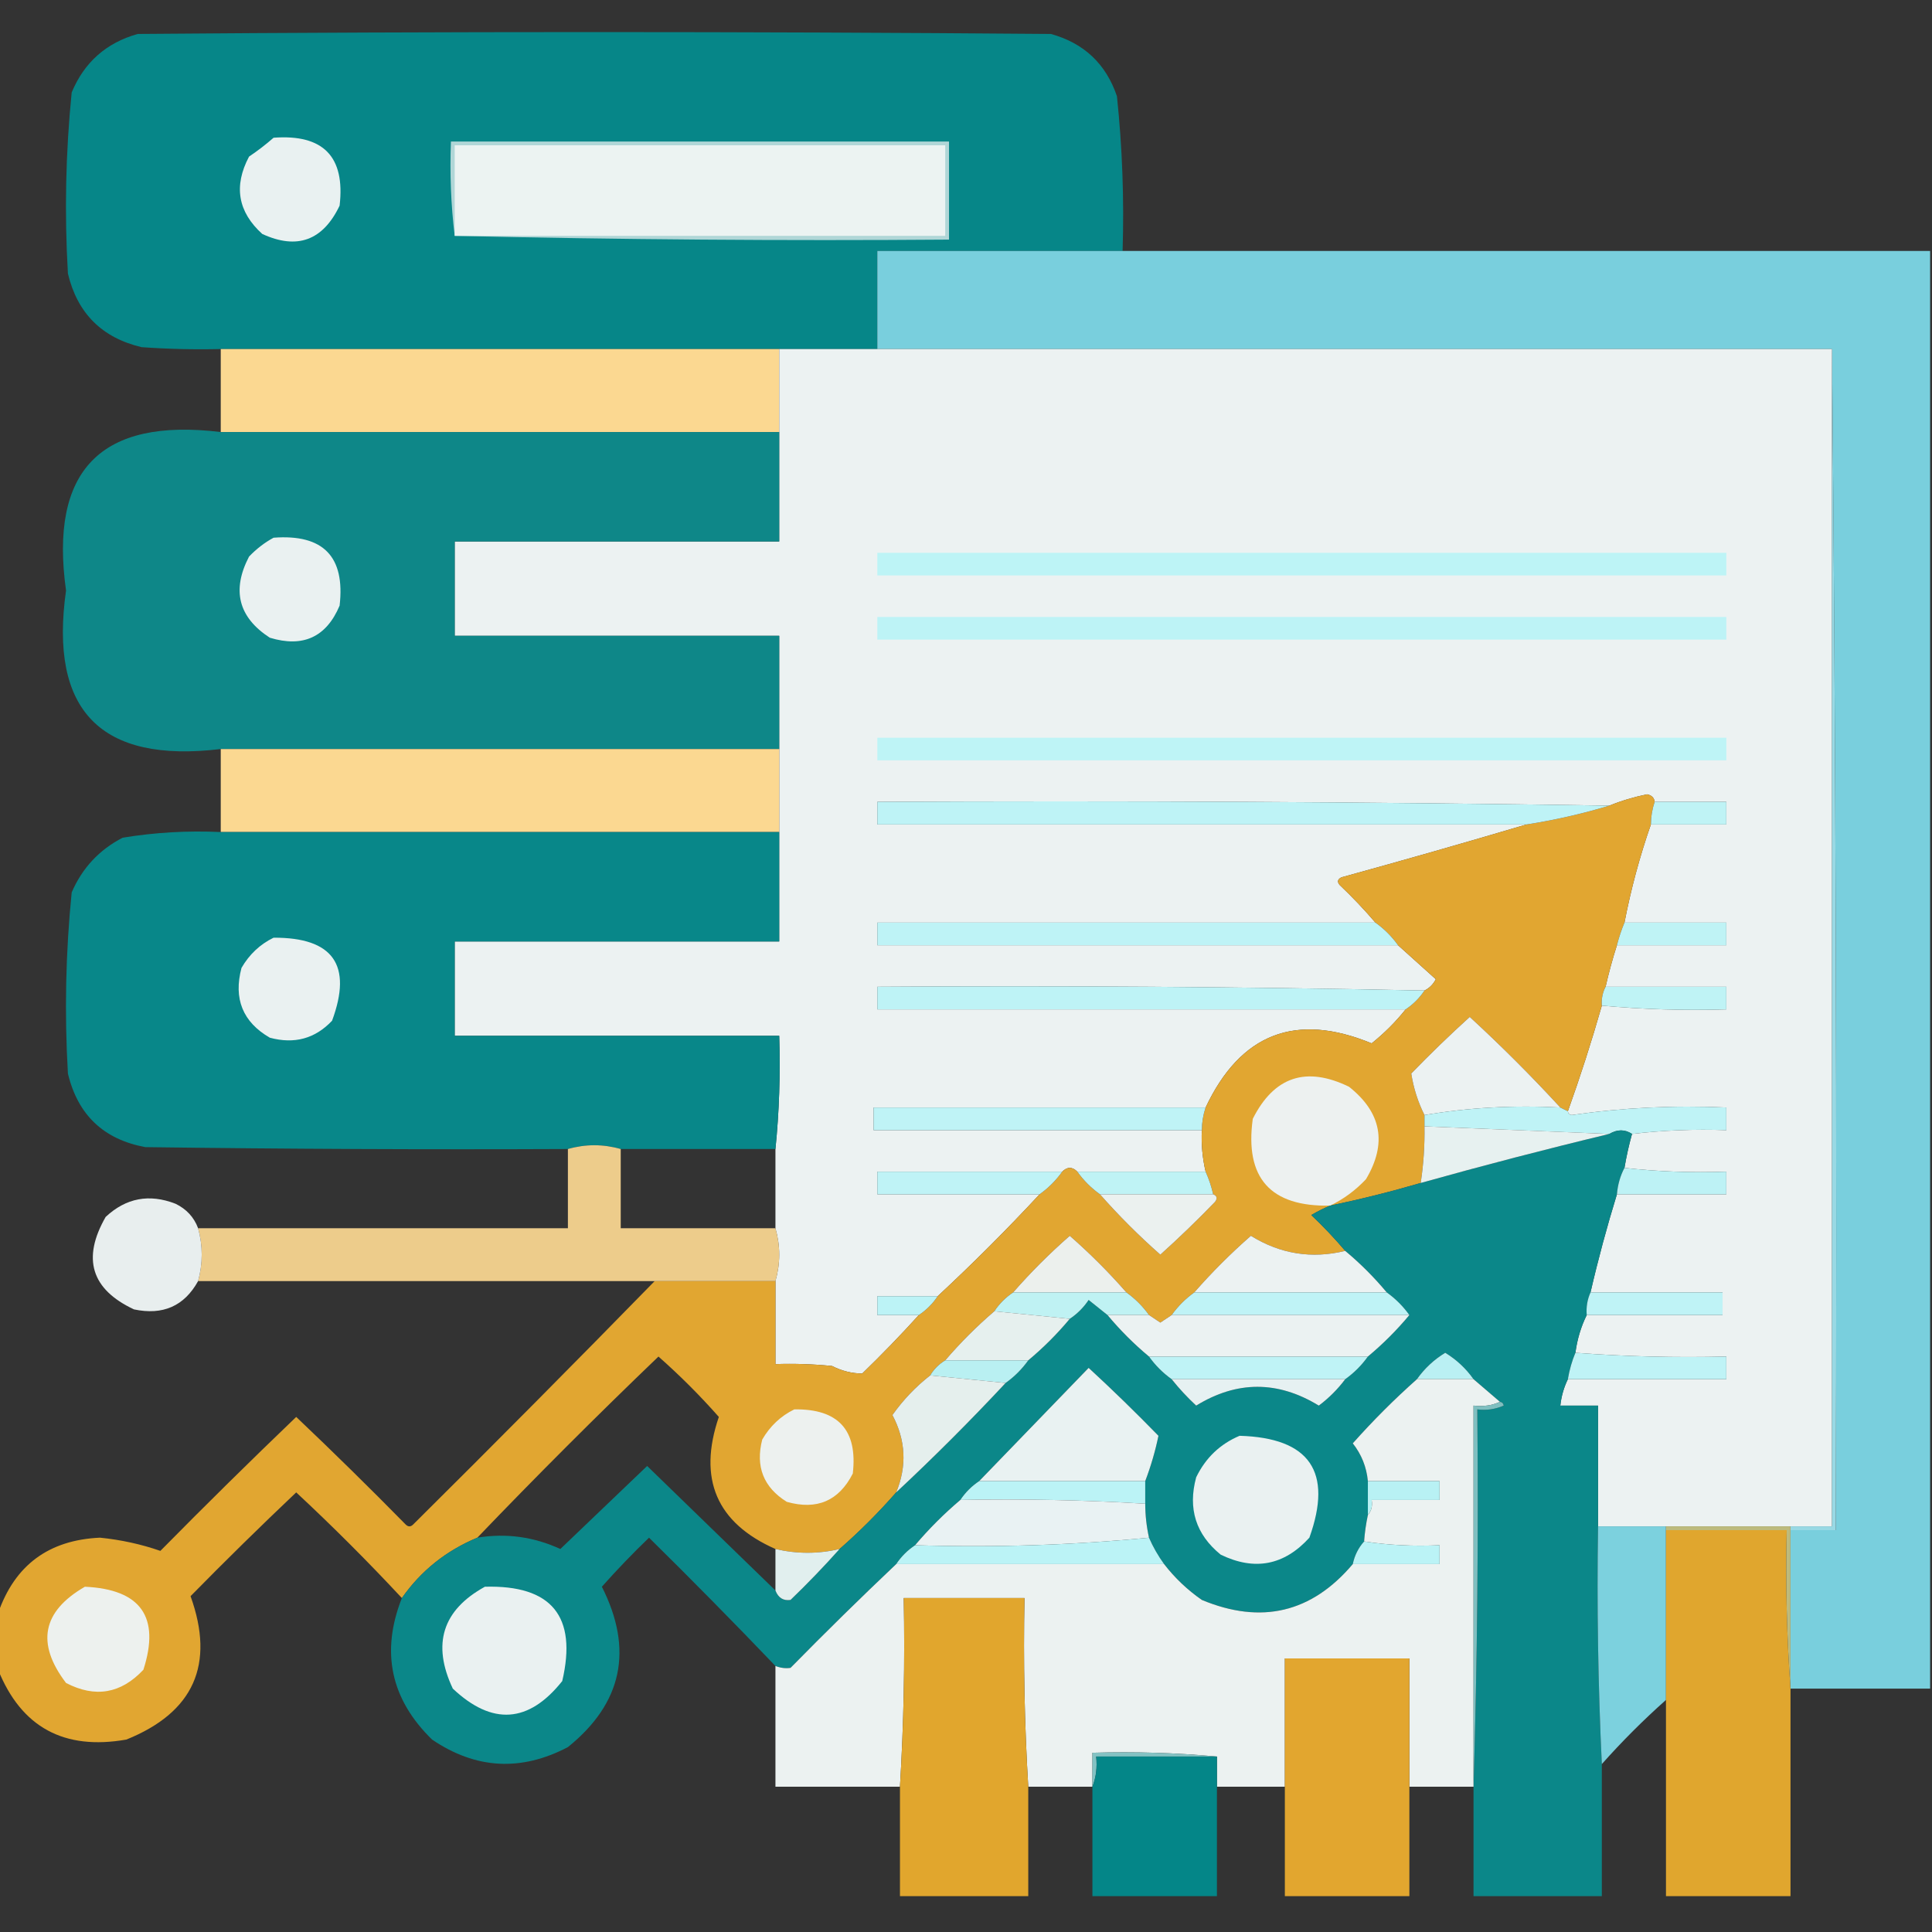 <?xml version="1.0" encoding="UTF-8"?>
<!DOCTYPE svg PUBLIC "-//W3C//DTD SVG 1.1//EN" "http://www.w3.org/Graphics/SVG/1.1/DTD/svg11.dtd">
<svg xmlns="http://www.w3.org/2000/svg" version="1.1" width="512px" height="512px" style="shape-rendering:geometricPrecision; text-rendering:geometricPrecision; image-rendering:optimizeQuality; fill-rule:evenodd; clip-rule:evenodd" xmlns:xlink="http://www.w3.org/1999/xlink">
<rect width="100%" height="100%" fill="#333333" stroke="none"/>
<g><path style="opacity:0.994" fill="#078789" d="M 297.5,66.5 C 275.833,66.5 254.167,66.5 232.5,66.5C 232.5,75.167 232.5,83.833 232.5,92.5C 223.833,92.5 215.167,92.5 206.5,92.5C 157.167,92.5 107.833,92.5 58.5,92.5C 51.492,92.666 44.492,92.5 37.5,92C 27,89.5 20.5,83 18,72.5C 17.062,56.446 17.395,40.446 19,24.5C 22.326,16.507 28.16,11.341 36.5,9C 117.167,8.333 197.833,8.333 278.5,9C 287.263,11.43 293.096,16.93 296,25.5C 297.427,39.107 297.927,52.774 297.5,66.5 Z"/></g>
<g><path style="opacity:1" fill="#e9f1f1" d="M 72.5,36.5 C 85.683,35.515 91.516,41.515 90,54.5C 85.571,63.753 78.737,66.253 69.5,62C 63.031,56.135 61.864,49.302 66,41.5C 68.326,39.934 70.492,38.268 72.5,36.5 Z"/></g>
<g><path style="opacity:1" fill="#b0d6d7" d="M 120.5,62.5 C 119.507,54.35 119.174,46.017 119.5,37.5C 163.5,37.5 207.5,37.5 251.5,37.5C 251.5,46.167 251.5,54.833 251.5,63.5C 207.663,63.832 163.997,63.499 120.5,62.5 Z"/></g>
<g><path style="opacity:1" fill="#ecf3f2" d="M 120.5,62.5 C 120.5,54.5 120.5,46.5 120.5,38.5C 163.833,38.5 207.167,38.5 250.5,38.5C 250.5,46.5 250.5,54.5 250.5,62.5C 207.167,62.5 163.833,62.5 120.5,62.5 Z"/></g>
<g><path style="opacity:0.994" fill="#7ad0de" d="M 297.5,66.5 C 368.833,66.5 440.167,66.5 511.5,66.5C 511.5,193.5 511.5,320.5 511.5,447.5C 499.167,447.5 486.833,447.5 474.5,447.5C 474.5,433.5 474.5,419.5 474.5,405.5C 478.5,405.5 482.5,405.5 486.5,405.5C 486.833,300.999 486.499,196.665 485.5,92.5C 401.167,92.5 316.833,92.5 232.5,92.5C 232.5,83.833 232.5,75.167 232.5,66.5C 254.167,66.5 275.833,66.5 297.5,66.5 Z"/></g>
<g><path style="opacity:0.996" fill="#fcd992" d="M 58.5,92.5 C 107.833,92.5 157.167,92.5 206.5,92.5C 206.5,99.833 206.5,107.167 206.5,114.5C 157.167,114.5 107.833,114.5 58.5,114.5C 58.5,107.167 58.5,99.833 58.5,92.5 Z"/></g>
<g><path style="opacity:1" fill="#ecf2f2" d="M 206.5,92.5 C 215.167,92.5 223.833,92.5 232.5,92.5C 316.833,92.5 401.167,92.5 485.5,92.5C 485.5,196.5 485.5,300.5 485.5,404.5C 481.833,404.5 478.167,404.5 474.5,404.5C 463.5,404.5 452.5,404.5 441.5,404.5C 435.5,404.5 429.5,404.5 423.5,404.5C 423.5,393.833 423.5,383.167 423.5,372.5C 420.167,372.5 416.833,372.5 413.5,372.5C 413.767,370.035 414.434,367.701 415.5,365.5C 429.5,365.5 443.5,365.5 457.5,365.5C 457.5,363.5 457.5,361.5 457.5,359.5C 443.99,359.829 430.656,359.496 417.5,358.5C 417.975,354.916 418.975,351.583 420.5,348.5C 432.5,348.5 444.5,348.5 456.5,348.5C 456.5,346.5 456.5,344.5 456.5,342.5C 444.833,342.5 433.167,342.5 421.5,342.5C 423.522,333.747 425.855,325.08 428.5,316.5C 438.167,316.5 447.833,316.5 457.5,316.5C 457.5,314.5 457.5,312.5 457.5,310.5C 448.318,310.827 439.318,310.493 430.5,309.5C 431.01,306.461 431.677,303.461 432.5,300.5C 440.748,299.531 449.082,299.198 457.5,299.5C 457.5,297.5 457.5,295.5 457.5,293.5C 443.656,292.876 429.989,293.542 416.5,295.5C 415.893,295.376 415.56,295.043 415.5,294.5C 418.807,285.273 421.807,275.939 424.5,266.5C 435.321,267.495 446.321,267.828 457.5,267.5C 457.5,265.5 457.5,263.5 457.5,261.5C 446.833,261.5 436.167,261.5 425.5,261.5C 426.348,257.773 427.348,254.107 428.5,250.5C 438.167,250.5 447.833,250.5 457.5,250.5C 457.5,248.5 457.5,246.5 457.5,244.5C 448.5,244.5 439.5,244.5 430.5,244.5C 432.215,235.638 434.548,226.972 437.5,218.5C 444.167,218.5 450.833,218.5 457.5,218.5C 457.5,216.5 457.5,214.5 457.5,212.5C 451.167,212.5 444.833,212.5 438.5,212.5C 438.38,211.414 437.713,210.747 436.5,210.5C 433.045,211.196 429.712,212.196 426.5,213.5C 362.002,212.501 297.335,212.168 232.5,212.5C 232.5,214.5 232.5,216.5 232.5,218.5C 289.833,218.5 347.167,218.5 404.5,218.5C 388.323,223.298 371.99,227.965 355.5,232.5C 354.479,233.002 354.312,233.668 355,234.5C 358.371,237.703 361.538,241.036 364.5,244.5C 320.5,244.5 276.5,244.5 232.5,244.5C 232.5,246.5 232.5,248.5 232.5,250.5C 278.5,250.5 324.5,250.5 370.5,250.5C 373.813,253.478 377.147,256.478 380.5,259.5C 379.812,260.855 378.812,261.855 377.5,262.5C 329.336,261.501 281.003,261.168 232.5,261.5C 232.5,263.5 232.5,265.5 232.5,267.5C 279.167,267.5 325.833,267.5 372.5,267.5C 369.854,270.812 366.854,273.812 363.5,276.5C 343.414,268.212 328.747,273.878 319.5,293.5C 290.167,293.5 260.833,293.5 231.5,293.5C 231.5,295.5 231.5,297.5 231.5,299.5C 260.5,299.5 289.5,299.5 318.5,299.5C 318.323,303.234 318.656,306.901 319.5,310.5C 308.167,310.5 296.833,310.5 285.5,310.5C 284.167,309.167 282.833,309.167 281.5,310.5C 265.167,310.5 248.833,310.5 232.5,310.5C 232.5,312.5 232.5,314.5 232.5,316.5C 246.833,316.5 261.167,316.5 275.5,316.5C 266.833,325.833 257.833,334.833 248.5,343.5C 243.167,343.5 237.833,343.5 232.5,343.5C 232.5,345.167 232.5,346.833 232.5,348.5C 236.167,348.5 239.833,348.5 243.5,348.5C 238.703,353.798 233.703,358.965 228.5,364C 225.756,363.981 223.089,363.314 220.5,362C 215.511,361.501 210.511,361.334 205.5,361.5C 205.5,354.167 205.5,346.833 205.5,339.5C 206.833,334.833 206.833,330.167 205.5,325.5C 205.5,318.5 205.5,311.5 205.5,304.5C 206.494,294.681 206.827,284.681 206.5,274.5C 177.833,274.5 149.167,274.5 120.5,274.5C 120.5,266.167 120.5,257.833 120.5,249.5C 149.167,249.5 177.833,249.5 206.5,249.5C 206.5,239.833 206.5,230.167 206.5,220.5C 206.5,213.167 206.5,205.833 206.5,198.5C 206.5,188.5 206.5,178.5 206.5,168.5C 177.833,168.5 149.167,168.5 120.5,168.5C 120.5,160.167 120.5,151.833 120.5,143.5C 149.167,143.5 177.833,143.5 206.5,143.5C 206.5,133.833 206.5,124.167 206.5,114.5C 206.5,107.167 206.5,99.833 206.5,92.5 Z"/></g>
<g><path style="opacity:1" fill="#98d9e4" d="M 485.5,92.5 C 486.499,196.665 486.833,300.999 486.5,405.5C 482.5,405.5 478.5,405.5 474.5,405.5C 474.5,405.167 474.5,404.833 474.5,404.5C 478.167,404.5 481.833,404.5 485.5,404.5C 485.5,300.5 485.5,196.5 485.5,92.5 Z"/></g>
<g><path style="opacity:0.996" fill="#0e8889" d="M 58.5,114.5 C 107.833,114.5 157.167,114.5 206.5,114.5C 206.5,124.167 206.5,133.833 206.5,143.5C 177.833,143.5 149.167,143.5 120.5,143.5C 120.5,151.833 120.5,160.167 120.5,168.5C 149.167,168.5 177.833,168.5 206.5,168.5C 206.5,178.5 206.5,188.5 206.5,198.5C 157.167,198.5 107.833,198.5 58.5,198.5C 26.67,202.336 13.003,188.336 17.5,156.5C 13.047,124.621 26.714,110.621 58.5,114.5 Z"/></g>
<g><path style="opacity:1" fill="#eaf1f1" d="M 72.5,142.5 C 85.673,141.505 91.506,147.505 90,160.5C 86.471,168.846 80.304,171.679 71.5,169C 63.186,163.595 61.352,156.428 66,147.5C 67.965,145.45 70.132,143.783 72.5,142.5 Z"/></g>
<g><path style="opacity:1" fill="#bdf4f6" d="M 232.5,146.5 C 307.5,146.5 382.5,146.5 457.5,146.5C 457.5,148.5 457.5,150.5 457.5,152.5C 382.5,152.5 307.5,152.5 232.5,152.5C 232.5,150.5 232.5,148.5 232.5,146.5 Z"/></g>
<g><path style="opacity:1" fill="#bdf3f6" d="M 232.5,163.5 C 307.5,163.5 382.5,163.5 457.5,163.5C 457.5,165.5 457.5,167.5 457.5,169.5C 382.5,169.5 307.5,169.5 232.5,169.5C 232.5,167.5 232.5,165.5 232.5,163.5 Z"/></g>
<g><path style="opacity:1" fill="#bef4f6" d="M 232.5,195.5 C 307.5,195.5 382.5,195.5 457.5,195.5C 457.5,197.5 457.5,199.5 457.5,201.5C 382.5,201.5 307.5,201.5 232.5,201.5C 232.5,199.5 232.5,197.5 232.5,195.5 Z"/></g>
<g><path style="opacity:0.996" fill="#fcd992" d="M 58.5,198.5 C 107.833,198.5 157.167,198.5 206.5,198.5C 206.5,205.833 206.5,213.167 206.5,220.5C 157.167,220.5 107.833,220.5 58.5,220.5C 58.5,213.167 58.5,205.833 58.5,198.5 Z"/></g>
<g><path style="opacity:0.984" fill="#e3a831" d="M 438.5,212.5 C 437.85,214.435 437.517,216.435 437.5,218.5C 434.548,226.972 432.215,235.638 430.5,244.5C 429.715,246.374 429.048,248.374 428.5,250.5C 427.348,254.107 426.348,257.773 425.5,261.5C 424.699,263.042 424.366,264.708 424.5,266.5C 421.807,275.939 418.807,285.273 415.5,294.5C 414.833,294.167 414.167,293.833 413.5,293.5C 405.854,285.188 397.854,277.188 389.5,269.5C 384.181,274.318 379.015,279.318 374,284.5C 374.599,288.36 375.765,292.027 377.5,295.5C 377.5,296.5 377.5,297.5 377.5,298.5C 377.587,303.537 377.254,308.537 376.5,313.5C 368.598,315.809 360.598,317.809 352.5,319.5C 350.842,320.181 349.175,321.015 347.5,322C 350.704,325.036 353.704,328.203 356.5,331.5C 347.613,333.66 339.28,332.327 331.5,327.5C 326.146,332.188 321.146,337.188 316.5,342.5C 314.167,344.167 312.167,346.167 310.5,348.5C 309.518,349.141 308.518,349.807 307.5,350.5C 306.482,349.807 305.482,349.141 304.5,348.5C 302.833,346.167 300.833,344.167 298.5,342.5C 293.854,337.188 288.854,332.188 283.5,327.5C 278.146,332.188 273.146,337.188 268.5,342.5C 266.5,343.833 264.833,345.5 263.5,347.5C 258.833,351.5 254.5,355.833 250.5,360.5C 248.833,361.5 247.5,362.833 246.5,364.5C 242.656,367.511 239.322,371.011 236.5,375C 240.041,381.693 240.374,388.526 237.5,395.5C 232.806,400.86 227.806,405.86 222.5,410.5C 216.833,411.833 211.167,411.833 205.5,410.5C 189.898,403.611 184.898,391.945 190.5,375.5C 185.5,369.833 180.167,364.5 174.5,359.5C 158.146,375.188 142.146,391.188 126.5,407.5C 118.215,410.955 111.548,416.289 106.5,423.5C 97.521,413.854 88.188,404.521 78.5,395.5C 69.014,404.486 59.681,413.652 50.5,423C 57.014,441.125 51.348,453.792 33.5,461C 16.981,463.914 5.648,457.747 -0.5,442.5C -0.5,437.5 -0.5,432.5 -0.5,427.5C 3.915,414.78 12.915,408.113 26.5,407.5C 32.079,408.065 37.413,409.231 42.5,411C 54.347,398.986 66.347,387.152 78.5,375.5C 88.319,384.819 97.986,394.319 107.5,404C 108.167,404.667 108.833,404.667 109.5,404C 131.035,382.632 152.368,361.132 173.5,339.5C 173.833,339.5 174.167,339.5 174.5,339.5C 182.298,347.798 190.298,355.965 198.5,364C 200.963,363.78 203.296,362.946 205.5,361.5C 210.511,361.334 215.511,361.501 220.5,362C 223.089,363.314 225.756,363.981 228.5,364C 233.703,358.965 238.703,353.798 243.5,348.5C 245.5,347.167 247.167,345.5 248.5,343.5C 257.833,334.833 266.833,325.833 275.5,316.5C 277.833,314.833 279.833,312.833 281.5,310.5C 282.833,309.167 284.167,309.167 285.5,310.5C 287.167,312.833 289.167,314.833 291.5,316.5C 296.479,322.146 301.812,327.479 307.5,332.5C 312.485,328.015 317.319,323.349 322,318.5C 322.692,317.563 322.525,316.897 321.5,316.5C 321.029,314.421 320.363,312.421 319.5,310.5C 318.656,306.901 318.323,303.234 318.5,299.5C 318.517,297.435 318.85,295.435 319.5,293.5C 328.747,273.878 343.414,268.212 363.5,276.5C 366.854,273.812 369.854,270.812 372.5,267.5C 374.5,266.167 376.167,264.5 377.5,262.5C 378.812,261.855 379.812,260.855 380.5,259.5C 377.147,256.478 373.813,253.478 370.5,250.5C 368.833,248.167 366.833,246.167 364.5,244.5C 361.538,241.036 358.371,237.703 355,234.5C 354.312,233.668 354.479,233.002 355.5,232.5C 371.99,227.965 388.323,223.298 404.5,218.5C 411.969,217.34 419.302,215.673 426.5,213.5C 429.712,212.196 433.045,211.196 436.5,210.5C 437.713,210.747 438.38,211.414 438.5,212.5 Z M 174.5,339.5 C 184.833,339.5 195.167,339.5 205.5,339.5C 205.5,346.833 205.5,354.167 205.5,361.5C 203.296,362.946 200.963,363.78 198.5,364C 190.298,355.965 182.298,347.798 174.5,339.5 Z"/></g>
<g><path style="opacity:1" fill="#bef3f6" d="M 426.5,213.5 C 419.302,215.673 411.969,217.34 404.5,218.5C 347.167,218.5 289.833,218.5 232.5,218.5C 232.5,216.5 232.5,214.5 232.5,212.5C 297.335,212.168 362.002,212.501 426.5,213.5 Z"/></g>
<g><path style="opacity:1" fill="#bff3f5" d="M 438.5,212.5 C 444.833,212.5 451.167,212.5 457.5,212.5C 457.5,214.5 457.5,216.5 457.5,218.5C 450.833,218.5 444.167,218.5 437.5,218.5C 437.517,216.435 437.85,214.435 438.5,212.5 Z"/></g>
<g><path style="opacity:0.997" fill="#088789" d="M 58.5,220.5 C 107.833,220.5 157.167,220.5 206.5,220.5C 206.5,230.167 206.5,239.833 206.5,249.5C 177.833,249.5 149.167,249.5 120.5,249.5C 120.5,257.833 120.5,266.167 120.5,274.5C 149.167,274.5 177.833,274.5 206.5,274.5C 206.827,284.681 206.494,294.681 205.5,304.5C 191.833,304.5 178.167,304.5 164.5,304.5C 159.833,303.167 155.167,303.167 150.5,304.5C 113.165,304.667 75.832,304.5 38.5,304C 27.448,301.948 20.614,295.448 18,284.5C 17.062,268.446 17.395,252.446 19,236.5C 21.777,230.057 26.277,225.223 32.5,222C 41.084,220.59 49.75,220.09 58.5,220.5 Z"/></g>
<g><path style="opacity:1" fill="#bef3f6" d="M 364.5,244.5 C 366.833,246.167 368.833,248.167 370.5,250.5C 324.5,250.5 278.5,250.5 232.5,250.5C 232.5,248.5 232.5,246.5 232.5,244.5C 276.5,244.5 320.5,244.5 364.5,244.5 Z"/></g>
<g><path style="opacity:1" fill="#bff3f5" d="M 430.5,244.5 C 439.5,244.5 448.5,244.5 457.5,244.5C 457.5,246.5 457.5,248.5 457.5,250.5C 447.833,250.5 438.167,250.5 428.5,250.5C 429.048,248.374 429.715,246.374 430.5,244.5 Z"/></g>
<g><path style="opacity:1" fill="#eaf1f1" d="M 72.5,248.5 C 88.291,248.425 93.457,255.758 88,270.5C 83.509,275.259 78.009,276.759 71.5,275C 64.33,270.841 61.83,264.674 64,256.5C 66.074,252.923 68.907,250.256 72.5,248.5 Z"/></g>
<g><path style="opacity:1" fill="#bef3f6" d="M 377.5,262.5 C 376.167,264.5 374.5,266.167 372.5,267.5C 325.833,267.5 279.167,267.5 232.5,267.5C 232.5,265.5 232.5,263.5 232.5,261.5C 281.003,261.168 329.336,261.501 377.5,262.5 Z"/></g>
<g><path style="opacity:1" fill="#bff3f5" d="M 425.5,261.5 C 436.167,261.5 446.833,261.5 457.5,261.5C 457.5,263.5 457.5,265.5 457.5,267.5C 446.321,267.828 435.321,267.495 424.5,266.5C 424.366,264.708 424.699,263.042 425.5,261.5 Z"/></g>
<g><path style="opacity:1" fill="#ecf2f2" d="M 413.5,293.5 C 401.12,292.854 389.12,293.521 377.5,295.5C 375.765,292.027 374.599,288.36 374,284.5C 379.015,279.318 384.181,274.318 389.5,269.5C 397.854,277.188 405.854,285.188 413.5,293.5 Z"/></g>
<g><path style="opacity:1" fill="#edf1f0" d="M 352.5,319.5 C 336.67,319.838 329.837,312.171 332,296.5C 337.639,285.309 346.139,282.475 357.5,288C 366.145,294.847 367.645,303.014 362,312.5C 359.21,315.465 356.043,317.798 352.5,319.5 Z"/></g>
<g><path style="opacity:1" fill="#bff3f6" d="M 319.5,293.5 C 318.85,295.435 318.517,297.435 318.5,299.5C 289.5,299.5 260.5,299.5 231.5,299.5C 231.5,297.5 231.5,295.5 231.5,293.5C 260.833,293.5 290.167,293.5 319.5,293.5 Z"/></g>
<g><path style="opacity:1" fill="#bff3f6" d="M 413.5,293.5 C 414.167,293.833 414.833,294.167 415.5,294.5C 415.56,295.043 415.893,295.376 416.5,295.5C 429.989,293.542 443.656,292.876 457.5,293.5C 457.5,295.5 457.5,297.5 457.5,299.5C 449.082,299.198 440.748,299.531 432.5,300.5C 430.611,299.258 428.611,299.258 426.5,300.5C 410.265,299.82 393.931,299.153 377.5,298.5C 377.5,297.5 377.5,296.5 377.5,295.5C 389.12,293.521 401.12,292.854 413.5,293.5 Z"/></g>
<g><path style="opacity:0.99" fill="#0c888a" d="M 432.5,300.5 C 431.677,303.461 431.01,306.461 430.5,309.5C 429.388,311.599 428.721,313.933 428.5,316.5C 425.855,325.08 423.522,333.747 421.5,342.5C 420.659,344.379 420.325,346.379 420.5,348.5C 418.975,351.583 417.975,354.916 417.5,358.5C 416.593,360.657 415.927,362.99 415.5,365.5C 414.434,367.701 413.767,370.035 413.5,372.5C 416.833,372.5 420.167,372.5 423.5,372.5C 423.5,383.167 423.5,393.833 423.5,404.5C 423.169,425.673 423.503,446.673 424.5,467.5C 424.5,479.167 424.5,490.833 424.5,502.5C 413.167,502.5 401.833,502.5 390.5,502.5C 390.5,492.833 390.5,483.167 390.5,473.5C 391.498,440.338 391.832,407.004 391.5,373.5C 393.924,373.808 396.257,373.474 398.5,372.5C 398.376,371.893 398.043,371.56 397.5,371.5C 395.167,369.5 392.833,367.5 390.5,365.5C 388.486,362.653 385.986,360.32 383,358.5C 380.014,360.32 377.514,362.653 375.5,365.5C 369.521,370.812 363.854,376.479 358.5,382.5C 360.813,385.437 362.146,388.77 362.5,392.5C 362.5,395.5 362.5,398.5 362.5,401.5C 362.007,403.806 361.674,406.139 361.5,408.5C 359.992,410.181 358.992,412.181 358.5,414.5C 347.6,427.391 334.267,430.557 318.5,424C 314.666,421.332 311.333,418.165 308.5,414.5C 306.884,412.262 305.551,409.929 304.5,407.5C 303.841,404.545 303.508,401.545 303.5,398.5C 303.5,396.5 303.5,394.5 303.5,392.5C 305.011,388.511 306.178,384.511 307,380.5C 300.986,374.318 294.819,368.318 288.5,362.5C 278.812,372.521 269.145,382.521 259.5,392.5C 257.5,393.833 255.833,395.5 254.5,397.5C 250.167,401.167 246.167,405.167 242.5,409.5C 240.5,410.833 238.833,412.5 237.5,414.5C 228.035,423.464 218.702,432.631 209.5,442C 208.181,442.195 206.847,442.028 205.5,441.5C 194.535,430.035 183.369,418.702 172,407.5C 167.651,411.682 163.485,416.015 159.5,420.5C 167.93,437.19 164.93,451.357 150.5,463C 138.071,469.519 126.071,468.852 114.5,461C 103.531,450.288 100.864,437.788 106.5,423.5C 111.548,416.289 118.215,410.955 126.5,407.5C 134.099,406.252 141.432,407.252 148.5,410.5C 156.167,403.167 163.833,395.833 171.5,388.5C 182.854,399.521 194.187,410.521 205.5,421.5C 206.254,423.446 207.588,424.279 209.5,424C 214.037,419.631 218.37,415.131 222.5,410.5C 227.806,405.86 232.806,400.86 237.5,395.5C 247.5,386.167 257.167,376.5 266.5,366.5C 268.833,364.833 270.833,362.833 272.5,360.5C 276.5,357.167 280.167,353.5 283.5,349.5C 285.479,348.188 287.145,346.521 288.5,344.5C 290.186,345.857 291.852,347.19 293.5,348.5C 296.833,352.5 300.5,356.167 304.5,359.5C 306.167,361.833 308.167,363.833 310.5,365.5C 312.461,367.963 314.628,370.297 317,372.5C 327.8,365.864 338.634,365.864 349.5,372.5C 352.188,370.479 354.521,368.146 356.5,365.5C 358.833,363.833 360.833,361.833 362.5,359.5C 366.5,356.167 370.167,352.5 373.5,348.5C 371.833,346.167 369.833,344.167 367.5,342.5C 364.167,338.5 360.5,334.833 356.5,331.5C 353.704,328.203 350.704,325.036 347.5,322C 349.175,321.015 350.842,320.181 352.5,319.5C 360.598,317.809 368.598,315.809 376.5,313.5C 393.065,308.858 409.732,304.525 426.5,300.5C 428.611,299.258 430.611,299.258 432.5,300.5 Z"/></g>
<g><path style="opacity:1" fill="#e7f1f0" d="M 377.5,298.5 C 393.931,299.153 410.265,299.82 426.5,300.5C 409.732,304.525 393.065,308.858 376.5,313.5C 377.254,308.537 377.587,303.537 377.5,298.5 Z"/></g>
<g><path style="opacity:0.922" fill="#fcd992" d="M 164.5,304.5 C 164.5,311.5 164.5,318.5 164.5,325.5C 178.167,325.5 191.833,325.5 205.5,325.5C 206.833,330.167 206.833,334.833 205.5,339.5C 195.167,339.5 184.833,339.5 174.5,339.5C 174.167,339.5 173.833,339.5 173.5,339.5C 133.167,339.5 92.833,339.5 52.5,339.5C 53.778,334.802 53.778,330.135 52.5,325.5C 85.167,325.5 117.833,325.5 150.5,325.5C 150.5,318.5 150.5,311.5 150.5,304.5C 155.167,303.167 159.833,303.167 164.5,304.5 Z"/></g>
<g><path style="opacity:1" fill="#bff3f6" d="M 281.5,310.5 C 279.833,312.833 277.833,314.833 275.5,316.5C 261.167,316.5 246.833,316.5 232.5,316.5C 232.5,314.5 232.5,312.5 232.5,310.5C 248.833,310.5 265.167,310.5 281.5,310.5 Z"/></g>
<g><path style="opacity:1" fill="#bff3f5" d="M 285.5,310.5 C 296.833,310.5 308.167,310.5 319.5,310.5C 320.363,312.421 321.029,314.421 321.5,316.5C 311.5,316.5 301.5,316.5 291.5,316.5C 289.167,314.833 287.167,312.833 285.5,310.5 Z"/></g>
<g><path style="opacity:1" fill="#bdf2f5" d="M 430.5,309.5 C 439.318,310.493 448.318,310.827 457.5,310.5C 457.5,312.5 457.5,314.5 457.5,316.5C 447.833,316.5 438.167,316.5 428.5,316.5C 428.721,313.933 429.388,311.599 430.5,309.5 Z"/></g>
<g><path style="opacity:0.974" fill="#edf3f3" d="M 52.5,325.5 C 53.778,330.135 53.778,334.802 52.5,339.5C 48.834,346.124 43.167,348.624 35.5,347C 24.177,341.693 21.677,333.526 28,322.5C 33.388,317.47 39.554,316.303 46.5,319C 49.409,320.406 51.409,322.572 52.5,325.5 Z"/></g>
<g><path style="opacity:1" fill="#ebf1ef" d="M 291.5,316.5 C 301.5,316.5 311.5,316.5 321.5,316.5C 322.525,316.897 322.692,317.563 322,318.5C 317.319,323.349 312.485,328.015 307.5,332.5C 301.812,327.479 296.479,322.146 291.5,316.5 Z"/></g>
<g><path style="opacity:1" fill="#ecf0ed" d="M 298.5,342.5 C 288.5,342.5 278.5,342.5 268.5,342.5C 273.146,337.188 278.146,332.188 283.5,327.5C 288.854,332.188 293.854,337.188 298.5,342.5 Z"/></g>
<g><path style="opacity:1" fill="#ecf2f2" d="M 356.5,331.5 C 360.5,334.833 364.167,338.5 367.5,342.5C 350.5,342.5 333.5,342.5 316.5,342.5C 321.146,337.188 326.146,332.188 331.5,327.5C 339.28,332.327 347.613,333.66 356.5,331.5 Z"/></g>
<g><path style="opacity:1" fill="#bcf3f6" d="M 248.5,343.5 C 247.167,345.5 245.5,347.167 243.5,348.5C 239.833,348.5 236.167,348.5 232.5,348.5C 232.5,346.833 232.5,345.167 232.5,343.5C 237.833,343.5 243.167,343.5 248.5,343.5 Z"/></g>
<g><path style="opacity:1" fill="#bff2f3" d="M 268.5,342.5 C 278.5,342.5 288.5,342.5 298.5,342.5C 300.833,344.167 302.833,346.167 304.5,348.5C 300.833,348.5 297.167,348.5 293.5,348.5C 291.852,347.19 290.186,345.857 288.5,344.5C 287.145,346.521 285.479,348.188 283.5,349.5C 276.833,348.833 270.167,348.167 263.5,347.5C 264.833,345.5 266.5,343.833 268.5,342.5 Z"/></g>
<g><path style="opacity:1" fill="#bff3f6" d="M 316.5,342.5 C 333.5,342.5 350.5,342.5 367.5,342.5C 369.833,344.167 371.833,346.167 373.5,348.5C 352.5,348.5 331.5,348.5 310.5,348.5C 312.167,346.167 314.167,344.167 316.5,342.5 Z"/></g>
<g><path style="opacity:1" fill="#bff3f6" d="M 421.5,342.5 C 433.167,342.5 444.833,342.5 456.5,342.5C 456.5,344.5 456.5,346.5 456.5,348.5C 444.5,348.5 432.5,348.5 420.5,348.5C 420.325,346.379 420.659,344.379 421.5,342.5 Z"/></g>
<g><path style="opacity:1" fill="#e6f0ee" d="M 263.5,347.5 C 270.167,348.167 276.833,348.833 283.5,349.5C 280.167,353.5 276.5,357.167 272.5,360.5C 265.167,360.5 257.833,360.5 250.5,360.5C 254.5,355.833 258.833,351.5 263.5,347.5 Z"/></g>
<g><path style="opacity:1" fill="#ebf2f2" d="M 293.5,348.5 C 297.167,348.5 300.833,348.5 304.5,348.5C 305.482,349.141 306.482,349.807 307.5,350.5C 308.518,349.807 309.518,349.141 310.5,348.5C 331.5,348.5 352.5,348.5 373.5,348.5C 370.167,352.5 366.5,356.167 362.5,359.5C 343.167,359.5 323.833,359.5 304.5,359.5C 300.5,356.167 296.833,352.5 293.5,348.5 Z"/></g>
<g><path style="opacity:1" fill="#b9f0f2" d="M 250.5,360.5 C 257.833,360.5 265.167,360.5 272.5,360.5C 270.833,362.833 268.833,364.833 266.5,366.5C 259.833,365.833 253.167,365.167 246.5,364.5C 247.5,362.833 248.833,361.5 250.5,360.5 Z"/></g>
<g><path style="opacity:1" fill="#bff3f6" d="M 304.5,359.5 C 323.833,359.5 343.167,359.5 362.5,359.5C 360.833,361.833 358.833,363.833 356.5,365.5C 341.167,365.5 325.833,365.5 310.5,365.5C 308.167,363.833 306.167,361.833 304.5,359.5 Z"/></g>
<g><path style="opacity:1" fill="#baf0f3" d="M 390.5,365.5 C 385.5,365.5 380.5,365.5 375.5,365.5C 377.514,362.653 380.014,360.32 383,358.5C 385.986,360.32 388.486,362.653 390.5,365.5 Z"/></g>
<g><path style="opacity:1" fill="#bff3f6" d="M 417.5,358.5 C 430.656,359.496 443.99,359.829 457.5,359.5C 457.5,361.5 457.5,363.5 457.5,365.5C 443.5,365.5 429.5,365.5 415.5,365.5C 415.927,362.99 416.593,360.657 417.5,358.5 Z"/></g>
<g><path style="opacity:1" fill="#e5efed" d="M 246.5,364.5 C 253.167,365.167 259.833,365.833 266.5,366.5C 257.167,376.5 247.5,386.167 237.5,395.5C 240.374,388.526 240.041,381.693 236.5,375C 239.322,371.011 242.656,367.511 246.5,364.5 Z"/></g>
<g><path style="opacity:1" fill="#e9f2f2" d="M 303.5,392.5 C 288.833,392.5 274.167,392.5 259.5,392.5C 269.145,382.521 278.812,372.521 288.5,362.5C 294.819,368.318 300.986,374.318 307,380.5C 306.178,384.511 305.011,388.511 303.5,392.5 Z"/></g>
<g><path style="opacity:1" fill="#e6f1f2" d="M 310.5,365.5 C 325.833,365.5 341.167,365.5 356.5,365.5C 354.521,368.146 352.188,370.479 349.5,372.5C 338.634,365.864 327.8,365.864 317,372.5C 314.628,370.297 312.461,367.963 310.5,365.5 Z"/></g>
<g><path style="opacity:1" fill="#ecf2f1" d="M 375.5,365.5 C 380.5,365.5 385.5,365.5 390.5,365.5C 392.833,367.5 395.167,369.5 397.5,371.5C 395.393,372.468 393.059,372.802 390.5,372.5C 390.5,406.167 390.5,439.833 390.5,473.5C 384.833,473.5 379.167,473.5 373.5,473.5C 373.5,462.167 373.5,450.833 373.5,439.5C 362.5,439.5 351.5,439.5 340.5,439.5C 340.5,450.833 340.5,462.167 340.5,473.5C 334.5,473.5 328.5,473.5 322.5,473.5C 322.5,470.833 322.5,468.167 322.5,465.5C 311.679,464.505 300.679,464.172 289.5,464.5C 289.5,467.5 289.5,470.5 289.5,473.5C 283.833,473.5 278.167,473.5 272.5,473.5C 271.503,457.008 271.17,440.342 271.5,423.5C 260.833,423.5 250.167,423.5 239.5,423.5C 239.83,440.342 239.497,457.008 238.5,473.5C 227.5,473.5 216.5,473.5 205.5,473.5C 205.5,462.833 205.5,452.167 205.5,441.5C 206.847,442.028 208.181,442.195 209.5,442C 218.702,432.631 228.035,423.464 237.5,414.5C 261.167,414.5 284.833,414.5 308.5,414.5C 311.333,418.165 314.666,421.332 318.5,424C 334.267,430.557 347.6,427.391 358.5,414.5C 366.167,414.5 373.833,414.5 381.5,414.5C 381.5,412.833 381.5,411.167 381.5,409.5C 374.646,409.824 367.979,409.491 361.5,408.5C 361.674,406.139 362.007,403.806 362.5,401.5C 363.434,400.432 363.768,399.099 363.5,397.5C 369.5,397.5 375.5,397.5 381.5,397.5C 381.5,395.833 381.5,394.167 381.5,392.5C 375.167,392.5 368.833,392.5 362.5,392.5C 362.146,388.77 360.813,385.437 358.5,382.5C 363.854,376.479 369.521,370.812 375.5,365.5 Z"/></g>
<g><path style="opacity:1" fill="#7fbfc0" d="M 397.5,371.5 C 398.043,371.56 398.376,371.893 398.5,372.5C 396.257,373.474 393.924,373.808 391.5,373.5C 391.832,407.004 391.498,440.338 390.5,473.5C 390.5,439.833 390.5,406.167 390.5,372.5C 393.059,372.802 395.393,372.468 397.5,371.5 Z"/></g>
<g><path style="opacity:1" fill="#edf1ef" d="M 210.5,373.5 C 222.159,373.324 227.326,378.99 226,390.5C 222.307,397.759 216.474,400.259 208.5,398C 202.333,394.155 200.166,388.655 202,381.5C 204.074,377.923 206.907,375.256 210.5,373.5 Z"/></g>
<g><path style="opacity:1" fill="#eaf1f1" d="M 328.5,380.5 C 347.098,381.036 353.264,390.036 347,407.5C 340.315,414.854 332.482,416.354 323.5,412C 316.915,406.643 314.749,399.809 317,391.5C 319.495,386.353 323.329,382.686 328.5,380.5 Z"/></g>
<g><path style="opacity:1" fill="#bbf3f6" d="M 259.5,392.5 C 274.167,392.5 288.833,392.5 303.5,392.5C 303.5,394.5 303.5,396.5 303.5,398.5C 287.244,397.516 270.911,397.182 254.5,397.5C 255.833,395.5 257.5,393.833 259.5,392.5 Z"/></g>
<g><path style="opacity:1" fill="#b8f1f4" d="M 362.5,392.5 C 368.833,392.5 375.167,392.5 381.5,392.5C 381.5,394.167 381.5,395.833 381.5,397.5C 375.5,397.5 369.5,397.5 363.5,397.5C 363.768,399.099 363.434,400.432 362.5,401.5C 362.5,398.5 362.5,395.5 362.5,392.5 Z"/></g>
<g><path style="opacity:1" fill="#e9f2f3" d="M 254.5,397.5 C 270.911,397.182 287.244,397.516 303.5,398.5C 303.508,401.545 303.841,404.545 304.5,407.5C 284.194,409.488 263.527,410.155 242.5,409.5C 246.167,405.167 250.167,401.167 254.5,397.5 Z"/></g>
<g><path style="opacity:1" fill="#7cd1de" d="M 423.5,404.5 C 429.5,404.5 435.5,404.5 441.5,404.5C 441.5,404.833 441.5,405.167 441.5,405.5C 441.5,420.5 441.5,435.5 441.5,450.5C 435.5,455.833 429.833,461.5 424.5,467.5C 423.503,446.673 423.169,425.673 423.5,404.5 Z"/></g>
<g><path style="opacity:0.991" fill="#e2a72f" d="M 441.5,405.5 C 452.167,405.5 462.833,405.5 473.5,405.5C 473.171,419.677 473.504,433.677 474.5,447.5C 474.5,465.833 474.5,484.167 474.5,502.5C 463.5,502.5 452.5,502.5 441.5,502.5C 441.5,485.167 441.5,467.833 441.5,450.5C 441.5,435.5 441.5,420.5 441.5,405.5 Z"/></g>
<g><path style="opacity:1" fill="#bbf3f6" d="M 304.5,407.5 C 305.551,409.929 306.884,412.262 308.5,414.5C 284.833,414.5 261.167,414.5 237.5,414.5C 238.833,412.5 240.5,410.833 242.5,409.5C 263.527,410.155 284.194,409.488 304.5,407.5 Z"/></g>
<g><path style="opacity:1" fill="#bbf3f6" d="M 361.5,408.5 C 367.979,409.491 374.646,409.824 381.5,409.5C 381.5,411.167 381.5,412.833 381.5,414.5C 373.833,414.5 366.167,414.5 358.5,414.5C 358.992,412.181 359.992,410.181 361.5,408.5 Z"/></g>
<g><path style="opacity:1" fill="#e1efee" d="M 205.5,410.5 C 211.167,411.833 216.833,411.833 222.5,410.5C 218.37,415.131 214.037,419.631 209.5,424C 207.588,424.279 206.254,423.446 205.5,421.5C 205.5,417.833 205.5,414.167 205.5,410.5 Z"/></g>
<g><path style="opacity:1" fill="#bdbb7d" d="M 441.5,405.5 C 441.5,405.167 441.5,404.833 441.5,404.5C 452.5,404.5 463.5,404.5 474.5,404.5C 474.5,404.833 474.5,405.167 474.5,405.5C 474.5,419.5 474.5,433.5 474.5,447.5C 473.504,433.677 473.171,419.677 473.5,405.5C 462.833,405.5 452.167,405.5 441.5,405.5 Z"/></g>
<g><path style="opacity:1" fill="#eaf1f1" d="M 128.5,420.5 C 146.182,420.011 153.015,428.344 149,445.5C 140.113,456.671 130.447,457.338 120,447.5C 114.429,435.691 117.262,426.691 128.5,420.5 Z"/></g>
<g><path style="opacity:1" fill="#edf1ee" d="M 22.5,420.5 C 37.336,421.196 42.502,428.53 38,442.5C 32.053,448.848 25.219,450.014 17.5,446C 9.526,435.525 11.193,427.025 22.5,420.5 Z"/></g>
<g><path style="opacity:0.992" fill="#e2a72e" d="M 272.5,473.5 C 272.5,483.167 272.5,492.833 272.5,502.5C 261.167,502.5 249.833,502.5 238.5,502.5C 238.5,492.833 238.5,483.167 238.5,473.5C 239.497,457.008 239.83,440.342 239.5,423.5C 250.167,423.5 260.833,423.5 271.5,423.5C 271.17,440.342 271.503,457.008 272.5,473.5 Z"/></g>
<g><path style="opacity:0.992" fill="#e3a730" d="M 373.5,473.5 C 373.5,483.167 373.5,492.833 373.5,502.5C 362.5,502.5 351.5,502.5 340.5,502.5C 340.5,492.833 340.5,483.167 340.5,473.5C 340.5,462.167 340.5,450.833 340.5,439.5C 351.5,439.5 362.5,439.5 373.5,439.5C 373.5,450.833 373.5,462.167 373.5,473.5 Z"/></g>
<g><path style="opacity:1" fill="#84c2c3" d="M 322.5,465.5 C 311.833,465.5 301.167,465.5 290.5,465.5C 290.806,468.385 290.473,471.052 289.5,473.5C 289.5,470.5 289.5,467.5 289.5,464.5C 300.679,464.172 311.679,464.505 322.5,465.5 Z"/></g>
<g><path style="opacity:0.986" fill="#048789" d="M 322.5,465.5 C 322.5,468.167 322.5,470.833 322.5,473.5C 322.5,483.167 322.5,492.833 322.5,502.5C 311.5,502.5 300.5,502.5 289.5,502.5C 289.5,492.833 289.5,483.167 289.5,473.5C 290.473,471.052 290.806,468.385 290.5,465.5C 301.167,465.5 311.833,465.5 322.5,465.5 Z"/></g>
</svg>
